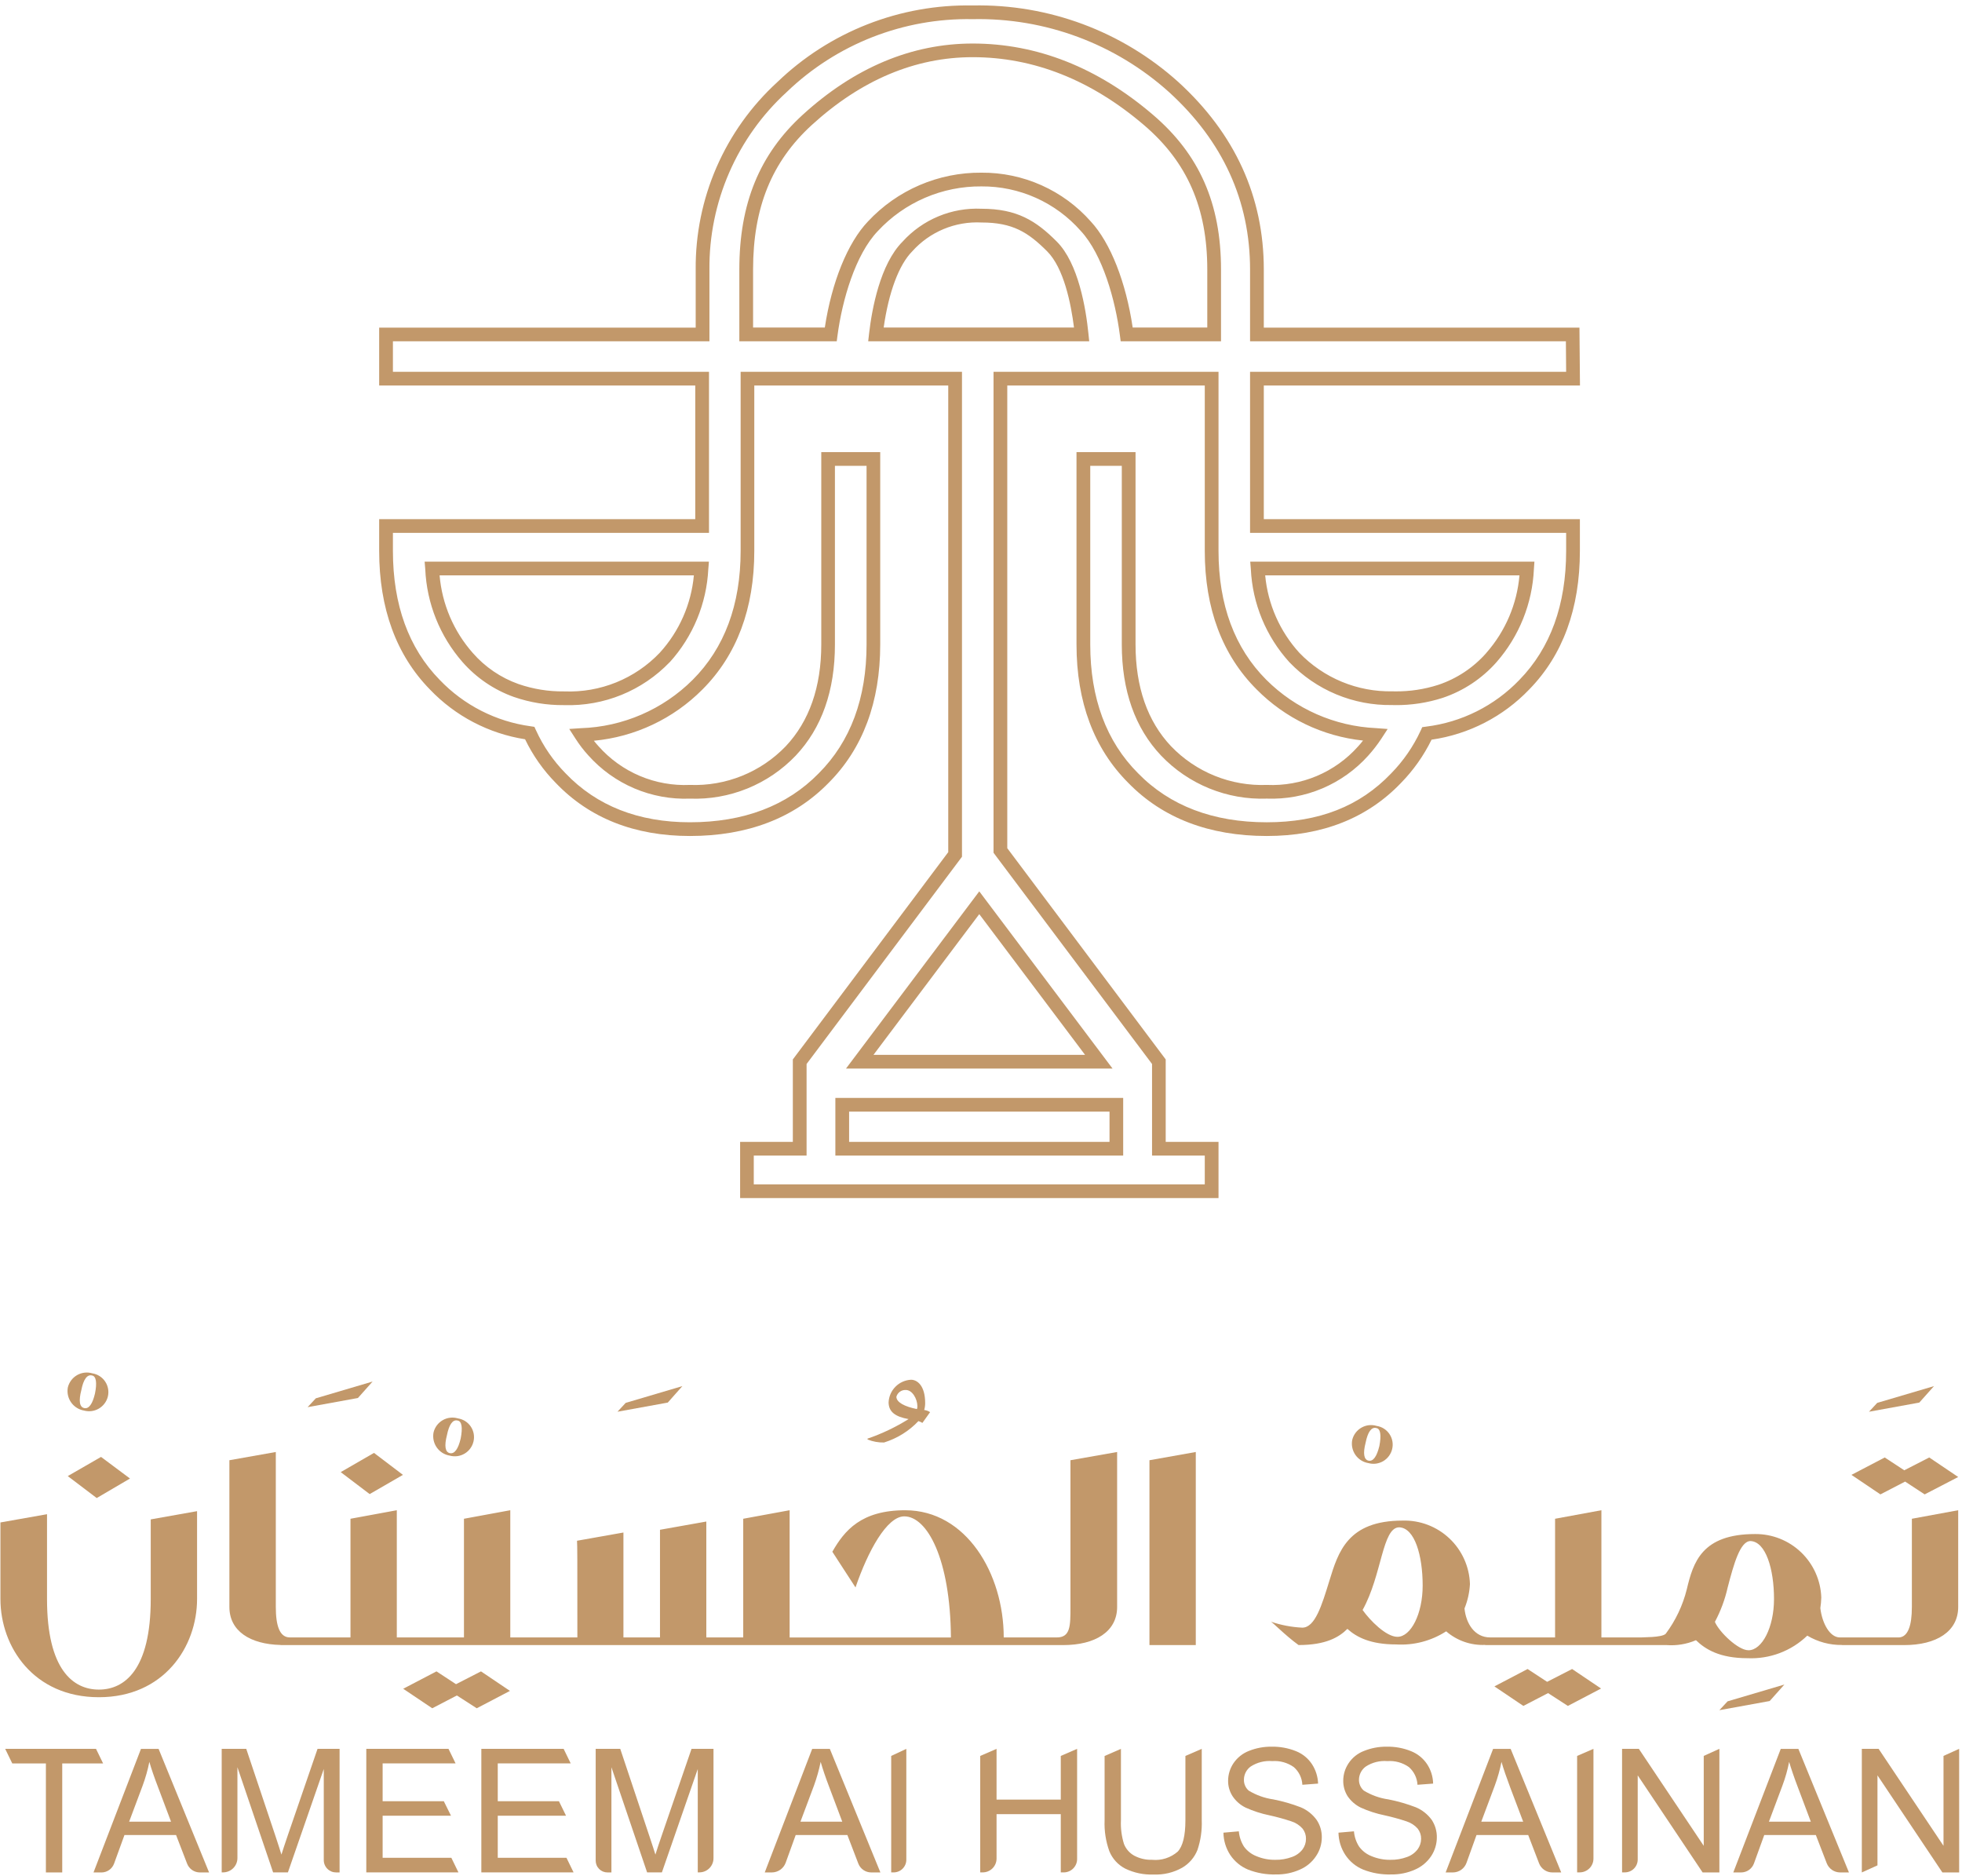 <svg width="227" height="217" viewBox="0 0 227 217" fill="none" xmlns="http://www.w3.org/2000/svg">
<path fill-rule="evenodd" clip-rule="evenodd" d="M140.98 138.593H85.63V132.087H91.73V122.552L109.71 98.577V44.593H87.27V63.731C87.27 70.384 85.25 75.776 81.27 79.759C77.907 83.145 73.462 85.244 68.71 85.689C68.88 85.907 69.07 86.123 69.26 86.335C70.577 87.818 72.208 88.989 74.035 89.761C75.862 90.533 77.839 90.888 79.82 90.799C81.88 90.878 83.933 90.52 85.844 89.749C87.755 88.978 89.482 87.811 90.91 86.325C93.63 83.435 95.02 79.473 95.02 74.55V52.3H101.84V74.55C101.84 81.209 99.83 86.602 95.85 90.579C91.87 94.643 86.48 96.706 79.82 96.706C73.42 96.706 68.19 94.64 64.3 90.566C62.848 89.089 61.648 87.383 60.75 85.517C56.542 84.858 52.669 82.829 49.73 79.746C45.85 75.777 43.87 70.386 43.87 63.731V60.057H80.44V44.597H43.87V37.897H80.49V31.179C80.456 27.106 81.279 23.071 82.905 19.337C84.531 15.603 86.925 12.252 89.93 9.503C92.931 6.611 96.473 4.34 100.352 2.817C104.232 1.295 108.373 0.553 112.54 0.632C121.307 0.451 129.815 3.617 136.33 9.486C142.89 15.47 146.22 22.767 146.22 31.179V37.897H182.74L182.8 44.597H146.22V60.057H182.66H182.79V63.731C182.79 70.386 180.82 75.776 176.93 79.753C173.919 82.9 169.941 84.946 165.63 85.564C164.724 87.411 163.529 89.102 162.09 90.572C158.2 94.64 152.98 96.706 146.57 96.706C139.91 96.706 134.52 94.642 130.55 90.572C126.57 86.596 124.55 81.203 124.55 74.55V52.3H131.38V74.55C131.38 79.476 132.76 83.437 135.49 86.324C136.916 87.81 138.641 88.977 140.551 89.748C142.461 90.519 144.512 90.877 146.57 90.799C148.551 90.888 150.527 90.535 152.354 89.764C154.18 88.993 155.812 87.824 157.13 86.343C157.33 86.124 157.52 85.898 157.7 85.666C153.037 85.174 148.688 83.085 145.39 79.752C141.41 75.776 139.39 70.384 139.39 63.731V44.593H116.54V98.117L117.43 99.304L134.87 122.552V132.087H140.98V138.593ZM87.21 137.007H139.39V133.673H133.29V123.081L114.95 98.645V43.007H140.98V63.731C140.98 69.948 142.84 74.963 146.51 78.638C149.899 82.019 154.428 84.012 159.21 84.228L160.55 84.328L159.82 85.449C159.366 86.136 158.861 86.789 158.31 87.401C156.839 89.042 155.024 90.339 152.995 91.2C150.966 92.06 148.773 92.464 146.57 92.382C144.296 92.465 142.03 92.064 139.922 91.207C137.814 90.35 135.911 89.056 134.34 87.41C131.32 84.22 129.79 79.892 129.79 74.547V53.889H126.14V74.55C126.14 80.767 128 85.783 131.68 89.457C135.35 93.217 140.36 95.12 146.57 95.12C152.61 95.12 157.32 93.272 160.95 89.47C162.365 88.025 163.522 86.348 164.37 84.512L164.55 84.117L164.98 84.057C169.099 83.555 172.917 81.645 175.79 78.651C179.38 74.974 181.2 69.957 181.2 63.731V61.643H144.63V43.007H181.2L181.17 39.477H144.63V31.177C144.63 23.23 141.48 16.327 135.26 10.66C129.036 5.058 120.912 2.039 112.54 2.216C104.532 2.062 96.791 5.095 91.02 10.648C88.174 13.252 85.908 16.426 84.368 19.962C82.828 23.499 82.048 27.32 82.08 31.177V39.477H45.46V43.007H82.03V61.639H45.46V63.73C45.46 69.956 47.28 74.973 50.87 78.643C53.674 81.576 57.389 83.47 61.41 84.016L61.83 84.08L62.01 84.471C62.853 86.322 64.014 88.01 65.44 89.461C69.03 93.218 73.87 95.119 79.82 95.119C86.04 95.119 91.05 93.219 94.72 89.462C98.4 85.787 100.26 80.772 100.26 74.549V53.889H96.6V74.55C96.6 79.891 95.08 84.219 92.06 87.413C90.487 89.059 88.583 90.354 86.473 91.211C84.363 92.068 82.096 92.468 79.82 92.385C77.617 92.467 75.422 92.063 73.393 91.201C71.364 90.338 69.55 89.039 68.08 87.396C67.528 86.793 67.03 86.144 66.59 85.455L65.86 84.324L67.2 84.235C72.066 84.078 76.691 82.079 80.14 78.644C83.82 74.963 85.69 69.944 85.69 63.731V43.007H111.3V99.107L93.32 123.082V133.674H87.21V137.008V137.007ZM129.95 133.673H96.65V127.007H129.95V133.673ZM98.24 132.087H128.37V128.593H98.24V132.087ZM128.72 123.61H97.88L113.3 103.11L128.72 123.61ZM101.06 122.024H125.54L113.3 105.746L111.14 108.614L101.06 122.024ZM161.42 81.566C161.3 81.566 161.18 81.566 161.06 81.557C158.845 81.595 156.647 81.174 154.603 80.322C152.558 79.469 150.712 78.204 149.18 76.604C146.485 73.641 144.907 69.83 144.72 65.829L144.65 64.973H177.53L177.47 65.827C177.292 69.801 175.769 73.596 173.15 76.59C171.47 78.494 169.318 79.922 166.91 80.729C165.136 81.3 163.283 81.582 161.42 81.566ZM146.38 66.559C146.688 69.894 148.075 73.037 150.33 75.513C151.722 76.96 153.398 78.102 155.254 78.87C157.109 79.637 159.103 80.012 161.11 79.971H161.15C161.24 79.977 161.33 79.977 161.42 79.977C163.113 79.993 164.798 79.738 166.41 79.221C168.557 78.503 170.476 77.228 171.97 75.527V75.52C174.172 73.018 175.515 69.877 175.8 66.556H146.38V66.559ZM65.3 81.566H65.24C63.274 81.585 61.319 81.266 59.46 80.624C57.165 79.806 55.117 78.415 53.51 76.584C50.892 73.593 49.372 69.798 49.2 65.827L49.13 64.973H82.02L81.95 65.829C81.751 69.827 80.175 73.633 77.49 76.602H77.48C75.911 78.236 74.015 79.522 71.917 80.378C69.819 81.233 67.565 81.638 65.3 81.566ZM50.86 66.559C51.145 69.88 52.487 73.021 54.69 75.523C56.118 77.16 57.943 78.402 59.99 79.129C61.678 79.711 63.454 79.999 65.24 79.98H65.3C67.35 80.061 69.395 79.705 71.297 78.935C73.199 78.164 74.915 76.998 76.33 75.512C78.587 73.038 79.974 69.894 80.28 66.559H50.86ZM141.27 39.477H129.66L129.57 38.786C129.05 34.742 127.58 29.446 125.04 26.709C123.605 25.078 121.837 23.775 119.854 22.887C117.872 21.999 115.722 21.548 113.55 21.563C111.304 21.544 109.079 21.993 107.017 22.881C104.954 23.769 103.099 25.077 101.57 26.722C98.95 29.453 97.44 34.747 96.9 38.789L96.81 39.477H85.54V31.177C85.54 23.537 87.87 17.853 92.86 13.29C98.86 7.812 105.49 5.035 112.54 5.035C119.98 5.035 127 7.807 133.39 13.273C138.77 17.866 141.27 23.555 141.27 31.173V39.473V39.477ZM131.05 37.89H139.68V31.172C139.68 24.049 137.36 18.742 132.36 14.472C126.26 9.258 119.6 6.614 112.54 6.614C105.89 6.614 99.63 9.252 93.93 14.454C89.29 18.695 87.13 24.007 87.13 31.17V37.888H95.43C96.23 32.622 98.08 28.07 100.42 25.619C102.098 23.819 104.131 22.388 106.392 21.416C108.652 20.445 111.09 19.954 113.55 19.975C115.942 19.957 118.309 20.452 120.493 21.427C122.677 22.403 124.627 23.835 126.21 25.628C128.48 28.081 130.27 32.629 131.05 37.89ZM126.02 39.477H100.45L100.55 38.592C100.88 35.734 101.83 30.551 104.43 27.948C105.576 26.682 106.988 25.685 108.565 25.028C110.142 24.371 111.844 24.07 113.55 24.148C117.67 24.148 119.87 25.54 122.27 27.948C124.77 30.448 125.64 35.699 125.93 38.604L126.02 39.477ZM102.24 37.89H124.26C123.91 35.122 123.09 31.008 121.15 29.069C118.94 26.86 117.16 25.738 113.55 25.738C112.053 25.662 110.557 25.921 109.173 26.498C107.789 27.074 106.551 27.952 105.55 29.069C104.01 30.613 102.82 33.8 102.24 37.89Z" fill="url(#paint0_linear_17_2)"/>
<path fill-rule="evenodd" clip-rule="evenodd" d="M71.44 163.306L72.39 162.283L78.95 160.342L77.26 162.248L71.44 163.306Z" fill="url(#paint1_linear_17_2)"/>
<path fill-rule="evenodd" clip-rule="evenodd" d="M198.93 197.829L199.88 196.806L206.45 194.865L204.75 196.771L198.93 197.829Z" fill="url(#paint2_linear_17_2)"/>
<path fill-rule="evenodd" clip-rule="evenodd" d="M9.72 163.17C10.008 163.248 10.308 163.268 10.604 163.229C10.9 163.189 11.184 163.091 11.442 162.94C11.699 162.788 11.923 162.587 12.101 162.348C12.28 162.109 12.408 161.837 12.48 161.547C12.55 161.252 12.558 160.946 12.504 160.647C12.45 160.349 12.335 160.064 12.166 159.813C11.997 159.561 11.778 159.347 11.522 159.183C11.266 159.02 10.979 158.912 10.68 158.865C10.387 158.778 10.081 158.752 9.778 158.787C9.475 158.823 9.182 158.919 8.918 159.071C8.653 159.223 8.422 159.427 8.239 159.67C8.055 159.914 7.923 160.192 7.85 160.488C7.794 160.787 7.798 161.095 7.862 161.392C7.926 161.69 8.049 161.971 8.223 162.221C8.397 162.471 8.619 162.683 8.876 162.846C9.133 163.009 9.42 163.119 9.72 163.17ZM9.41 160.806C9.65 159.571 10.08 158.971 10.64 159.112C11.13 159.183 11.24 159.959 10.99 161.194C10.71 162.394 10.29 162.994 9.76 162.887C9.19 162.781 9.09 162.041 9.41 160.806Z" fill="url(#paint3_linear_17_2)"/>
<path fill-rule="evenodd" clip-rule="evenodd" d="M7.84 170.751L11.19 173.291L15.04 171.033L11.69 168.533L7.84 170.751Z" fill="url(#paint4_linear_17_2)"/>
<path fill-rule="evenodd" clip-rule="evenodd" d="M17.44 184.97C17.44 193.156 14.41 195.449 11.44 195.449C8.47 195.449 5.44 193.156 5.44 184.97V175.161L0.05 176.114V184.97C0.05 190.509 3.89 196.331 11.44 196.331C18.96 196.331 22.8 190.509 22.8 184.97V174.808L17.44 175.761V184.97Z" fill="url(#paint5_linear_17_2)"/>
<path fill-rule="evenodd" clip-rule="evenodd" d="M43.11 159.813L36.54 161.754L35.59 162.777L41.41 161.718L43.11 159.813Z" fill="url(#paint6_linear_17_2)"/>
<path fill-rule="evenodd" clip-rule="evenodd" d="M42.77 172.833L46.62 170.61L43.27 168.069L39.42 170.292L42.77 172.833Z" fill="url(#paint7_linear_17_2)"/>
<path fill-rule="evenodd" clip-rule="evenodd" d="M52.03 168.383C52.317 168.462 52.617 168.482 52.913 168.443C53.208 168.404 53.492 168.305 53.749 168.154C54.005 168.003 54.229 167.801 54.406 167.562C54.583 167.322 54.71 167.05 54.78 166.76C54.852 166.465 54.861 166.158 54.808 165.859C54.755 165.56 54.639 165.275 54.47 165.023C54.301 164.771 54.081 164.556 53.825 164.394C53.568 164.231 53.28 164.124 52.98 164.078C52.688 163.991 52.382 163.964 52.079 163.999C51.777 164.034 51.485 164.131 51.221 164.283C50.957 164.435 50.727 164.639 50.544 164.883C50.362 165.126 50.231 165.405 50.16 165.701C50.103 166 50.106 166.308 50.17 166.606C50.233 166.904 50.355 167.186 50.53 167.436C50.704 167.686 50.927 167.899 51.184 168.061C51.442 168.224 51.729 168.333 52.03 168.383ZM51.71 166.019C51.96 164.784 52.38 164.184 52.94 164.325C53.44 164.396 53.54 165.172 53.3 166.407C53.02 167.607 52.59 168.207 52.06 168.1C51.5 168 51.39 167.254 51.71 166.019Z" fill="url(#paint8_linear_17_2)"/>
<path fill-rule="evenodd" clip-rule="evenodd" d="M52.76 194.823L50.5 193.341L46.65 195.352L50.01 197.61L52.86 196.128L55.16 197.61L59 195.6L55.65 193.342L52.76 194.823Z" fill="url(#paint9_linear_17_2)"/>
<path fill-rule="evenodd" clip-rule="evenodd" d="M123.85 185.887C123.85 188.075 123.85 189.416 122.27 189.416H116.13C116.13 182.041 111.79 174.703 104.73 174.703C99.65 174.703 97.71 177.031 96.3 179.503L98.98 183.631C100.42 179.431 102.61 175.41 104.62 175.41C107.27 175.41 109.95 180.31 110.02 189.418H91.36V174.7L85.99 175.687V189.413H81.72V176.008L76.36 176.961V189.416H72.13V177.278L66.76 178.231C66.8 179.113 66.8 179.36 66.8 189.416H59.04V174.7L53.68 175.687V189.413H45.91V174.7L40.55 175.687V189.413H33.53C32.36 189.413 31.91 188.072 31.91 185.884V167.964L26.54 168.916V185.887C26.54 188.662 28.91 190.202 32.47 190.287V190.3H123.01C126.71 190.3 129.25 188.747 129.25 185.889V167.964L123.85 168.916V185.887Z" fill="url(#paint10_linear_17_2)"/>
<path fill-rule="evenodd" clip-rule="evenodd" d="M132.99 190.3H138.35V167.964L132.99 168.916V190.3Z" fill="url(#paint11_linear_17_2)"/>
<path fill-rule="evenodd" clip-rule="evenodd" d="M158.32 169.249C158.607 169.328 158.908 169.349 159.203 169.31C159.498 169.27 159.783 169.172 160.039 169.021C160.296 168.869 160.519 168.668 160.696 168.428C160.873 168.189 161.001 167.916 161.07 167.626C161.142 167.331 161.151 167.024 161.098 166.725C161.045 166.426 160.93 166.141 160.76 165.889C160.591 165.637 160.371 165.423 160.115 165.26C159.858 165.098 159.57 164.99 159.27 164.945C158.978 164.858 158.672 164.831 158.369 164.866C158.067 164.901 157.775 164.998 157.511 165.15C157.247 165.302 157.017 165.506 156.834 165.75C156.652 165.993 156.521 166.272 156.45 166.568C156.393 166.867 156.396 167.175 156.46 167.473C156.524 167.77 156.646 168.053 156.82 168.302C156.995 168.552 157.217 168.765 157.475 168.927C157.732 169.09 158.02 169.199 158.32 169.249ZM158 166.885C158.25 165.65 158.67 165.051 159.23 165.192C159.73 165.262 159.83 166.039 159.59 167.273C159.3 168.473 158.88 169.073 158.35 168.967C157.79 168.861 157.68 168.12 158 166.885Z" fill="url(#paint12_linear_17_2)"/>
<path fill-rule="evenodd" clip-rule="evenodd" d="M179 194.55L176.74 193.068L172.9 195.079L176.25 197.337L179.11 195.855L181.4 197.337L185.24 195.326L181.89 193.068L179 194.55Z" fill="url(#paint13_linear_17_2)"/>
<path fill-rule="evenodd" clip-rule="evenodd" d="M223.76 160.343L217.19 162.283L216.24 163.306L222.06 162.248L223.76 160.343Z" fill="url(#paint14_linear_17_2)"/>
<path fill-rule="evenodd" clip-rule="evenodd" d="M221.2 185.887C221.2 188.075 220.74 189.345 219.72 189.416H212.87C211.71 189.416 210.82 187.792 210.61 186.028C210.671 185.619 210.708 185.207 210.72 184.793C210.652 182.813 209.813 180.937 208.382 179.567C206.951 178.196 205.041 177.438 203.06 177.455C196.89 177.455 195.9 180.736 195.16 183.841C194.698 185.703 193.868 187.455 192.72 188.992C192.27 189.451 189.94 189.38 189.87 189.416H185.28V174.7L179.92 175.687V189.413H172.4C170.6 189.413 169.61 187.789 169.44 186.061C169.806 185.162 170.019 184.208 170.07 183.238C170.007 181.233 169.152 179.334 167.692 177.959C166.232 176.583 164.285 175.842 162.28 175.899C155.92 175.899 154.83 179.533 153.81 182.85C152.93 185.708 152.15 188.284 150.67 188.284C149.419 188.223 148.184 187.986 147 187.578C147.17 187.578 148.59 189.095 150.24 190.295C153.42 190.295 154.94 189.377 155.89 188.425C156.98 189.413 158.61 190.225 161.53 190.225C163.572 190.349 165.601 189.818 167.32 188.708C168.569 189.793 170.188 190.355 171.84 190.279V190.3H192.83C193.989 190.386 195.151 190.192 196.22 189.735C197.31 190.793 198.97 191.817 202.18 191.817C203.45 191.875 204.719 191.674 205.909 191.225C207.099 190.776 208.185 190.089 209.1 189.206C210.314 189.933 211.706 190.308 213.12 190.287V190.3H220.32C224.02 190.3 226.56 188.747 226.56 185.889V174.7L221.2 175.687V185.887ZM161.68 189.345C160.37 189.345 158.5 187.445 157.65 186.24C159.91 182.182 159.91 176.678 161.89 176.678C163.69 176.749 164.6 179.96 164.6 183.417C164.6 186.7 163.23 189.345 161.68 189.345ZM202.29 190.897C201.09 190.897 198.9 188.78 198.41 187.616C199.08 186.36 199.578 185.019 199.89 183.629C200.59 180.948 201.33 178.266 202.53 178.266C204.3 178.337 205.25 181.512 205.25 184.966C205.25 188.251 203.87 190.9 202.29 190.9V190.897Z" fill="url(#paint15_linear_17_2)"/>
<path fill-rule="evenodd" clip-rule="evenodd" d="M220.42 171.386L222.68 172.868L226.56 170.857L223.21 168.598L220.32 170.08L218.06 168.598L214.21 170.61L217.56 172.868L220.42 171.386Z" fill="url(#paint16_linear_17_2)"/>
<path fill-rule="evenodd" clip-rule="evenodd" d="M5.31 216.6V203.991H1.42L0.6 202.304H11.11L11.93 203.991H7.2V216.6H5.31Z" fill="url(#paint17_linear_17_2)"/>
<path fill-rule="evenodd" clip-rule="evenodd" d="M10.82 216.6L16.31 202.308H18.35L24.19 216.6H23.12C22.802 216.599 22.491 216.502 22.229 216.321C21.967 216.141 21.765 215.886 21.65 215.589L20.37 212.272H14.4L13.2 215.572C13.091 215.875 12.892 216.136 12.629 216.321C12.366 216.505 12.052 216.604 11.73 216.603H10.82V216.6ZM14.94 210.731H19.79L18.3 206.773C17.84 205.573 17.5 204.585 17.28 203.809C17.095 204.738 16.838 205.651 16.51 206.539L14.94 210.731Z" fill="url(#paint18_linear_17_2)"/>
<path fill-rule="evenodd" clip-rule="evenodd" d="M25.65 216.6V202.3H28.49L31.88 212.42C32.19 213.362 32.42 214.067 32.56 214.535C32.72 214.015 32.98 213.252 33.32 212.244L36.74 202.3H39.29V216.6H38.89C38.703 216.6 38.517 216.564 38.344 216.493C38.17 216.421 38.013 216.316 37.88 216.184C37.747 216.052 37.642 215.895 37.57 215.722C37.498 215.549 37.46 215.363 37.46 215.176V204.634L33.31 216.596H31.6L27.47 204.429V214.929C27.471 215.147 27.428 215.364 27.345 215.566C27.262 215.767 27.139 215.951 26.985 216.105C26.831 216.26 26.648 216.383 26.446 216.466C26.245 216.55 26.028 216.593 25.81 216.593H25.65V216.6Z" fill="url(#paint19_linear_17_2)"/>
<path fill-rule="evenodd" clip-rule="evenodd" d="M42.38 216.6V202.3H51.89L52.71 203.987H44.27V208.364H51.35L52.18 210.041H44.27V214.906H52.22L53.04 216.592H42.38V216.6Z" fill="url(#paint20_linear_17_2)"/>
<path fill-rule="evenodd" clip-rule="evenodd" d="M55.69 216.6V202.3H65.21L66.03 203.987H57.59V208.364H64.67L65.49 210.041H57.59V214.906H65.54L66.36 216.592H55.69V216.6Z" fill="url(#paint21_linear_17_2)"/>
<path fill-rule="evenodd" clip-rule="evenodd" d="M68.92 215.23V202.3H71.76L75.14 212.42C75.46 213.362 75.68 214.067 75.83 214.535C75.99 214.015 76.24 213.252 76.59 212.244L80.01 202.3H82.55V214.957C82.551 215.39 82.379 215.805 82.073 216.112C81.768 216.419 81.353 216.591 80.92 216.592H80.73V204.634L76.58 216.596H74.87L70.74 204.429V216.6H70.28C70.101 216.6 69.923 216.564 69.758 216.495C69.592 216.426 69.442 216.325 69.316 216.197C69.189 216.07 69.089 215.919 69.022 215.753C68.954 215.587 68.919 215.409 68.92 215.23Z" fill="url(#paint22_linear_17_2)"/>
<path fill-rule="evenodd" clip-rule="evenodd" d="M88.48 216.6L93.97 202.308H96.01L101.86 216.6H100.79C100.47 216.598 100.158 216.501 99.894 216.32C99.63 216.139 99.427 215.883 99.31 215.585L98.04 212.272H92.06L90.9 215.482C90.779 215.809 90.561 216.091 90.275 216.291C89.989 216.491 89.649 216.599 89.3 216.6H88.48ZM92.61 210.731H97.45L95.96 206.773C95.5 205.573 95.17 204.583 94.95 203.809C94.76 204.737 94.503 205.649 94.18 206.539L92.61 210.731Z" fill="url(#paint23_linear_17_2)"/>
<path fill-rule="evenodd" clip-rule="evenodd" d="M103.11 216.6V203.124L104.86 202.304V215.132C104.86 215.519 104.706 215.891 104.432 216.165C104.159 216.439 103.787 216.594 103.4 216.596H103.11V216.6Z" fill="url(#paint24_linear_17_2)"/>
<path fill-rule="evenodd" clip-rule="evenodd" d="M113.41 216.6V203.124L115.3 202.304V208.173H122.73V203.124L124.62 202.304V215.045C124.621 215.249 124.581 215.45 124.503 215.639C124.425 215.827 124.311 215.998 124.167 216.142C124.023 216.286 123.852 216.401 123.664 216.478C123.476 216.556 123.274 216.596 123.07 216.596H122.73V209.859H115.3V214.994C115.3 215.418 115.131 215.825 114.831 216.125C114.531 216.425 114.124 216.594 113.7 216.594H113.41V216.6Z" fill="url(#paint25_linear_17_2)"/>
<path fill-rule="evenodd" clip-rule="evenodd" d="M137.15 203.124L139.04 202.304V210.561C139.084 211.722 138.918 212.882 138.55 213.984C138.211 214.849 137.591 215.575 136.79 216.046C135.777 216.618 134.622 216.893 133.46 216.84C132.323 216.885 131.192 216.647 130.17 216.148C129.346 215.717 128.701 215.009 128.35 214.148C127.936 213.001 127.75 211.784 127.8 210.565V203.128L129.69 202.308V210.556C129.647 211.484 129.766 212.412 130.04 213.3C130.264 213.879 130.685 214.361 131.23 214.66C131.863 214.996 132.573 215.161 133.29 215.138C133.823 215.191 134.362 215.135 134.873 214.972C135.384 214.809 135.856 214.544 136.26 214.192C136.85 213.562 137.15 212.35 137.15 210.556V203.128V203.124Z" fill="url(#paint26_linear_17_2)"/>
<path fill-rule="evenodd" clip-rule="evenodd" d="M141.55 212L143.33 211.844C143.386 212.469 143.588 213.072 143.92 213.604C144.284 214.105 144.784 214.491 145.36 214.716C146.053 215.007 146.799 215.151 147.55 215.14C148.201 215.152 148.849 215.043 149.46 214.818C149.951 214.652 150.382 214.346 150.7 213.936C150.962 213.582 151.102 213.153 151.1 212.712C151.108 212.287 150.97 211.873 150.71 211.537C150.364 211.145 149.918 210.854 149.42 210.694C148.586 210.416 147.738 210.183 146.88 209.994C145.93 209.8 145.004 209.501 144.12 209.102C143.503 208.803 142.978 208.343 142.6 207.771C142.26 207.241 142.082 206.622 142.09 205.992C142.092 205.271 142.307 204.567 142.71 203.969C143.147 203.322 143.772 202.823 144.5 202.541C145.333 202.208 146.223 202.042 147.12 202.053C148.082 202.035 149.037 202.209 149.93 202.565C150.689 202.865 151.339 203.391 151.79 204.071C152.229 204.742 152.475 205.521 152.5 206.323L150.68 206.46C150.661 206.07 150.564 205.687 150.394 205.336C150.224 204.984 149.984 204.67 149.69 204.413C148.965 203.901 148.085 203.656 147.2 203.72C146.32 203.648 145.441 203.869 144.7 204.349C144.46 204.523 144.265 204.751 144.129 205.014C143.994 205.277 143.922 205.569 143.92 205.865C143.913 206.104 143.958 206.341 144.053 206.561C144.148 206.78 144.291 206.975 144.47 207.133C145.342 207.66 146.312 208.006 147.32 208.151C148.401 208.362 149.462 208.667 150.49 209.063C151.225 209.371 151.862 209.875 152.33 210.52C152.734 211.12 152.943 211.83 152.93 212.553C152.928 213.319 152.699 214.068 152.27 214.703C151.811 215.399 151.157 215.945 150.39 216.273C149.525 216.657 148.586 216.849 147.64 216.833C146.53 216.866 145.424 216.674 144.39 216.268C143.55 215.918 142.834 215.326 142.33 214.568C141.833 213.803 141.562 212.913 141.55 212Z" fill="url(#paint27_linear_17_2)"/>
<path fill-rule="evenodd" clip-rule="evenodd" d="M154.86 212L156.65 211.844C156.701 212.47 156.903 213.074 157.24 213.604C157.604 214.105 158.103 214.491 158.68 214.716C159.373 215.007 160.119 215.151 160.87 215.14C161.521 215.152 162.169 215.043 162.78 214.818C163.267 214.65 163.694 214.343 164.01 213.936C164.275 213.583 164.418 213.153 164.42 212.712C164.428 212.287 164.29 211.873 164.03 211.537C163.684 211.145 163.238 210.854 162.74 210.694C161.906 210.416 161.058 210.183 160.2 209.994C159.249 209.801 158.323 209.502 157.44 209.102C156.822 208.8 156.295 208.341 155.91 207.771C155.577 207.238 155.404 206.621 155.41 205.992C155.411 205.271 155.627 204.567 156.03 203.969C156.462 203.317 157.088 202.818 157.82 202.541C158.653 202.207 159.543 202.042 160.44 202.053C161.398 202.033 162.351 202.208 163.24 202.565C164.002 202.865 164.655 203.39 165.11 204.071C165.551 204.741 165.793 205.521 165.81 206.323L164 206.46C163.979 206.07 163.881 205.688 163.711 205.337C163.541 204.986 163.302 204.672 163.01 204.413C162.285 203.901 161.405 203.656 160.52 203.72C159.64 203.648 158.761 203.869 158.02 204.349C157.779 204.522 157.582 204.75 157.445 205.013C157.308 205.276 157.234 205.568 157.23 205.865C157.225 206.105 157.272 206.342 157.369 206.561C157.465 206.781 157.609 206.976 157.79 207.133C158.661 207.663 159.63 208.01 160.64 208.151C161.721 208.363 162.782 208.668 163.81 209.063C164.545 209.371 165.181 209.875 165.65 210.52C166.046 211.123 166.252 211.832 166.24 212.553C166.237 213.318 166.011 214.065 165.59 214.703C165.128 215.397 164.475 215.942 163.71 216.273C162.845 216.657 161.906 216.848 160.96 216.833C159.85 216.867 158.744 216.675 157.71 216.268C156.868 215.921 156.151 215.328 155.65 214.568C155.149 213.804 154.876 212.913 154.86 212Z" fill="url(#paint28_linear_17_2)"/>
<path fill-rule="evenodd" clip-rule="evenodd" d="M167.26 216.6L172.75 202.308H174.78L180.63 216.6H179.6C179.269 216.6 178.947 216.5 178.674 216.313C178.401 216.127 178.19 215.862 178.07 215.554L176.81 212.272H170.83L169.67 215.495C169.552 215.82 169.337 216.1 169.055 216.298C168.772 216.495 168.435 216.601 168.09 216.6H167.26ZM171.38 210.731H176.23L174.73 206.773C174.28 205.573 173.94 204.583 173.72 203.809C173.535 204.738 173.278 205.651 172.95 206.539L171.38 210.731Z" fill="url(#paint29_linear_17_2)"/>
<path fill-rule="evenodd" clip-rule="evenodd" d="M182.47 216.6V203.124L184.36 202.304V215.004C184.359 215.425 184.191 215.829 183.893 216.126C183.595 216.424 183.191 216.592 182.77 216.593H182.47V216.6Z" fill="url(#paint30_linear_17_2)"/>
<path fill-rule="evenodd" clip-rule="evenodd" d="M187.67 216.6V202.3H189.61L197.12 213.521V203.121L198.93 202.301V216.6H196.99L189.48 205.369V215.1C189.481 215.296 189.443 215.49 189.368 215.672C189.294 215.853 189.184 216.017 189.045 216.156C188.907 216.295 188.742 216.405 188.561 216.48C188.38 216.554 188.186 216.593 187.99 216.592H187.67V216.6Z" fill="url(#paint31_linear_17_2)"/>
<path fill-rule="evenodd" clip-rule="evenodd" d="M200.54 216.6L206.03 202.308H208.07L213.92 216.6H212.9C212.565 216.599 212.238 216.497 211.961 216.307C211.685 216.117 211.472 215.849 211.35 215.536L210.09 212.272H204.12L202.93 215.559C202.818 215.865 202.616 216.128 202.349 216.315C202.083 216.501 201.765 216.601 201.44 216.6H200.54ZM204.66 210.731H209.51L208.02 206.773C207.56 205.573 207.23 204.583 207 203.809C206.82 204.739 206.562 205.652 206.23 206.539L204.66 210.731Z" fill="url(#paint32_linear_17_2)"/>
<path fill-rule="evenodd" clip-rule="evenodd" d="M215.41 216.6V202.3H217.35L224.86 213.521V203.121L226.67 202.301V216.6H224.73L217.22 205.369V215.78L215.41 216.6Z" fill="url(#paint33_linear_17_2)"/>
<path fill-rule="evenodd" clip-rule="evenodd" d="M106.72 164.6C106.577 164.509 106.422 164.438 106.26 164.39C105.168 165.544 103.797 166.396 102.28 166.866C101.633 166.879 100.991 166.762 100.39 166.523L100.36 166.423C102.029 165.853 103.626 165.093 105.12 164.157C103.59 163.89 102.81 163.319 102.81 162.214C102.842 161.536 103.124 160.893 103.603 160.411C104.081 159.929 104.722 159.642 105.4 159.606C106.13 159.606 107.04 160.291 107.04 162.306C107.041 162.576 107.003 162.846 106.93 163.106C107.173 163.135 107.406 163.22 107.61 163.354L106.72 164.6ZM106.09 163C106.126 162.889 106.143 162.773 106.14 162.657C106.13 161.8 105.54 160.791 104.81 160.791C104.565 160.775 104.322 160.845 104.122 160.987C103.922 161.129 103.776 161.335 103.71 161.572C103.71 162.216 104.66 162.712 106.09 163Z" fill="url(#paint34_linear_17_2)"/>
<defs>
<linearGradient id="paint0_linear_17_2" x1="43.88" y1="69.61" x2="182.78" y2="69.61" gradientUnits="userSpaceOnUse">
<stop offset="1" stop-color="#C2986A"/>
</linearGradient>
<linearGradient id="paint1_linear_17_2" x1="18553.3" y1="1767.83" x2="18501.7" y2="1750.44" gradientUnits="userSpaceOnUse">
<stop offset="1" stop-color="#C2986A"/>
</linearGradient>
<linearGradient id="paint2_linear_17_2" x1="19664" y1="1904.66" x2="19612.5" y2="1887.31" gradientUnits="userSpaceOnUse">
<stop offset="1" stop-color="#C2986A"/>
</linearGradient>
<linearGradient id="paint3_linear_17_2" x1="11330.8" y1="2581.91" x2="11308.3" y2="2578.76" gradientUnits="userSpaceOnUse">
<stop offset="1" stop-color="#C2986A"/>
</linearGradient>
<linearGradient id="paint4_linear_17_2" x1="17266.3" y1="2792.01" x2="17215.7" y2="2781.84" gradientUnits="userSpaceOnUse">
<stop offset="1" stop-color="#C2986A"/>
</linearGradient>
<linearGradient id="paint5_linear_17_2" x1="54709.5" y1="12380.3" x2="54192.3" y2="12307.7" gradientUnits="userSpaceOnUse">
<stop offset="1" stop-color="#C2986A"/>
</linearGradient>
<linearGradient id="paint6_linear_17_2" x1="18272.3" y1="1765.68" x2="18220.8" y2="1748.33" gradientUnits="userSpaceOnUse">
<stop offset="1" stop-color="#C2986A"/>
</linearGradient>
<linearGradient id="paint7_linear_17_2" x1="17526" y1="2792.73" x2="17475.2" y2="2782.55" gradientUnits="userSpaceOnUse">
<stop offset="1" stop-color="#C2986A"/>
</linearGradient>
<linearGradient id="paint8_linear_17_2" x1="11558" y1="2611.55" x2="11535.6" y2="2608.42" gradientUnits="userSpaceOnUse">
<stop offset="1" stop-color="#C2986A"/>
</linearGradient>
<linearGradient id="paint9_linear_17_2" x1="30193.2" y1="2653.57" x2="30058.1" y2="2601.69" gradientUnits="userSpaceOnUse">
<stop offset="1" stop-color="#C2986A"/>
</linearGradient>
<linearGradient id="paint10_linear_17_2" x1="257957" y1="12809.2" x2="250134" y2="8035.39" gradientUnits="userSpaceOnUse">
<stop offset="1" stop-color="#C2986A"/>
</linearGradient>
<linearGradient id="paint11_linear_17_2" x1="13642.3" y1="12664.8" x2="13613.2" y2="12663.9" gradientUnits="userSpaceOnUse">
<stop offset="1" stop-color="#C2986A"/>
</linearGradient>
<linearGradient id="paint12_linear_17_2" x1="12165.9" y1="2615.99" x2="12143.5" y2="2612.85" gradientUnits="userSpaceOnUse">
<stop offset="1" stop-color="#C2986A"/>
</linearGradient>
<linearGradient id="paint13_linear_17_2" x1="31853" y1="2652.1" x2="31717.9" y2="2600.27" gradientUnits="userSpaceOnUse">
<stop offset="1" stop-color="#C2986A"/>
</linearGradient>
<linearGradient id="paint14_linear_17_2" x1="19811.5" y1="1767.26" x2="19760" y2="1749.89" gradientUnits="userSpaceOnUse">
<stop offset="1" stop-color="#C2986A"/>
</linearGradient>
<linearGradient id="paint15_linear_17_2" x1="207684" y1="9911.74" x2="203017" y2="7034.4" gradientUnits="userSpaceOnUse">
<stop offset="1" stop-color="#C2986A"/>
</linearGradient>
<linearGradient id="paint16_linear_17_2" x1="32430.2" y1="2523.71" x2="32295" y2="2471.84" gradientUnits="userSpaceOnUse">
<stop offset="1" stop-color="#C2986A"/>
</linearGradient>
<linearGradient id="paint17_linear_17_2" x1="27123.5" y1="8634.12" x2="26994.8" y2="8627.81" gradientUnits="userSpaceOnUse">
<stop offset="1" stop-color="#C2986A"/>
</linearGradient>
<linearGradient id="paint18_linear_17_2" x1="32181.3" y1="8634.49" x2="32002.3" y2="8624.13" gradientUnits="userSpaceOnUse">
<stop offset="1" stop-color="#C2986A"/>
</linearGradient>
<linearGradient id="paint19_linear_17_2" x1="33052.2" y1="8637.51" x2="32866.4" y2="8626.52" gradientUnits="userSpaceOnUse">
<stop offset="1" stop-color="#C2986A"/>
</linearGradient>
<linearGradient id="paint20_linear_17_2" x1="26000.2" y1="8636.19" x2="25886.5" y2="8630.94" gradientUnits="userSpaceOnUse">
<stop offset="1" stop-color="#C2986A"/>
</linearGradient>
<linearGradient id="paint21_linear_17_2" x1="26180.3" y1="8636.2" x2="26066.1" y2="8630.92" gradientUnits="userSpaceOnUse">
<stop offset="1" stop-color="#C2986A"/>
</linearGradient>
<linearGradient id="paint22_linear_17_2" x1="33661.2" y1="8637.52" x2="33475.1" y2="8626.52" gradientUnits="userSpaceOnUse">
<stop offset="1" stop-color="#C2986A"/>
</linearGradient>
<linearGradient id="paint23_linear_17_2" x1="33322.6" y1="8632.68" x2="33143.6" y2="8622.31" gradientUnits="userSpaceOnUse">
<stop offset="1" stop-color="#C2986A"/>
</linearGradient>
<linearGradient id="paint24_linear_17_2" x1="4455.15" y1="8629.89" x2="4452.01" y2="8629.86" gradientUnits="userSpaceOnUse">
<stop offset="1" stop-color="#C2986A"/>
</linearGradient>
<linearGradient id="paint25_linear_17_2" x1="28213.1" y1="8634.06" x2="28087.3" y2="8627.95" gradientUnits="userSpaceOnUse">
<stop offset="1" stop-color="#C2986A"/>
</linearGradient>
<linearGradient id="paint26_linear_17_2" x1="28501.9" y1="8781.27" x2="28375.5" y2="8775.22" gradientUnits="userSpaceOnUse">
<stop offset="1" stop-color="#C2986A"/>
</linearGradient>
<linearGradient id="paint27_linear_17_2" x1="28990.3" y1="8922.3" x2="28860.6" y2="8916.13" gradientUnits="userSpaceOnUse">
<stop offset="1" stop-color="#C2986A"/>
</linearGradient>
<linearGradient id="paint28_linear_17_2" x1="29154.8" y1="8922.49" x2="29025.2" y2="8916.32" gradientUnits="userSpaceOnUse">
<stop offset="1" stop-color="#C2986A"/>
</linearGradient>
<linearGradient id="paint29_linear_17_2" x1="34429.2" y1="8632.69" x2="34250.3" y2="8622.33" gradientUnits="userSpaceOnUse">
<stop offset="1" stop-color="#C2986A"/>
</linearGradient>
<linearGradient id="paint30_linear_17_2" x1="5033.2" y1="8629.93" x2="5029.66" y2="8629.9" gradientUnits="userSpaceOnUse">
<stop offset="1" stop-color="#C2986A"/>
</linearGradient>
<linearGradient id="paint31_linear_17_2" x1="29249.1" y1="8636.46" x2="29121.9" y2="8630.26" gradientUnits="userSpaceOnUse">
<stop offset="1" stop-color="#C2986A"/>
</linearGradient>
<linearGradient id="paint32_linear_17_2" x1="34933.5" y1="8632.68" x2="34754.4" y2="8622.31" gradientUnits="userSpaceOnUse">
<stop offset="1" stop-color="#C2986A"/>
</linearGradient>
<linearGradient id="paint33_linear_17_2" x1="29588.9" y1="8636.45" x2="29462.1" y2="8630.27" gradientUnits="userSpaceOnUse">
<stop offset="1" stop-color="#C2986A"/>
</linearGradient>
<linearGradient id="paint34_linear_17_2" x1="18150.1" y1="4108.81" x2="18097.3" y2="4099.26" gradientUnits="userSpaceOnUse">
<stop offset="1" stop-color="#C2986A"/>
</linearGradient>
</defs>
</svg>
